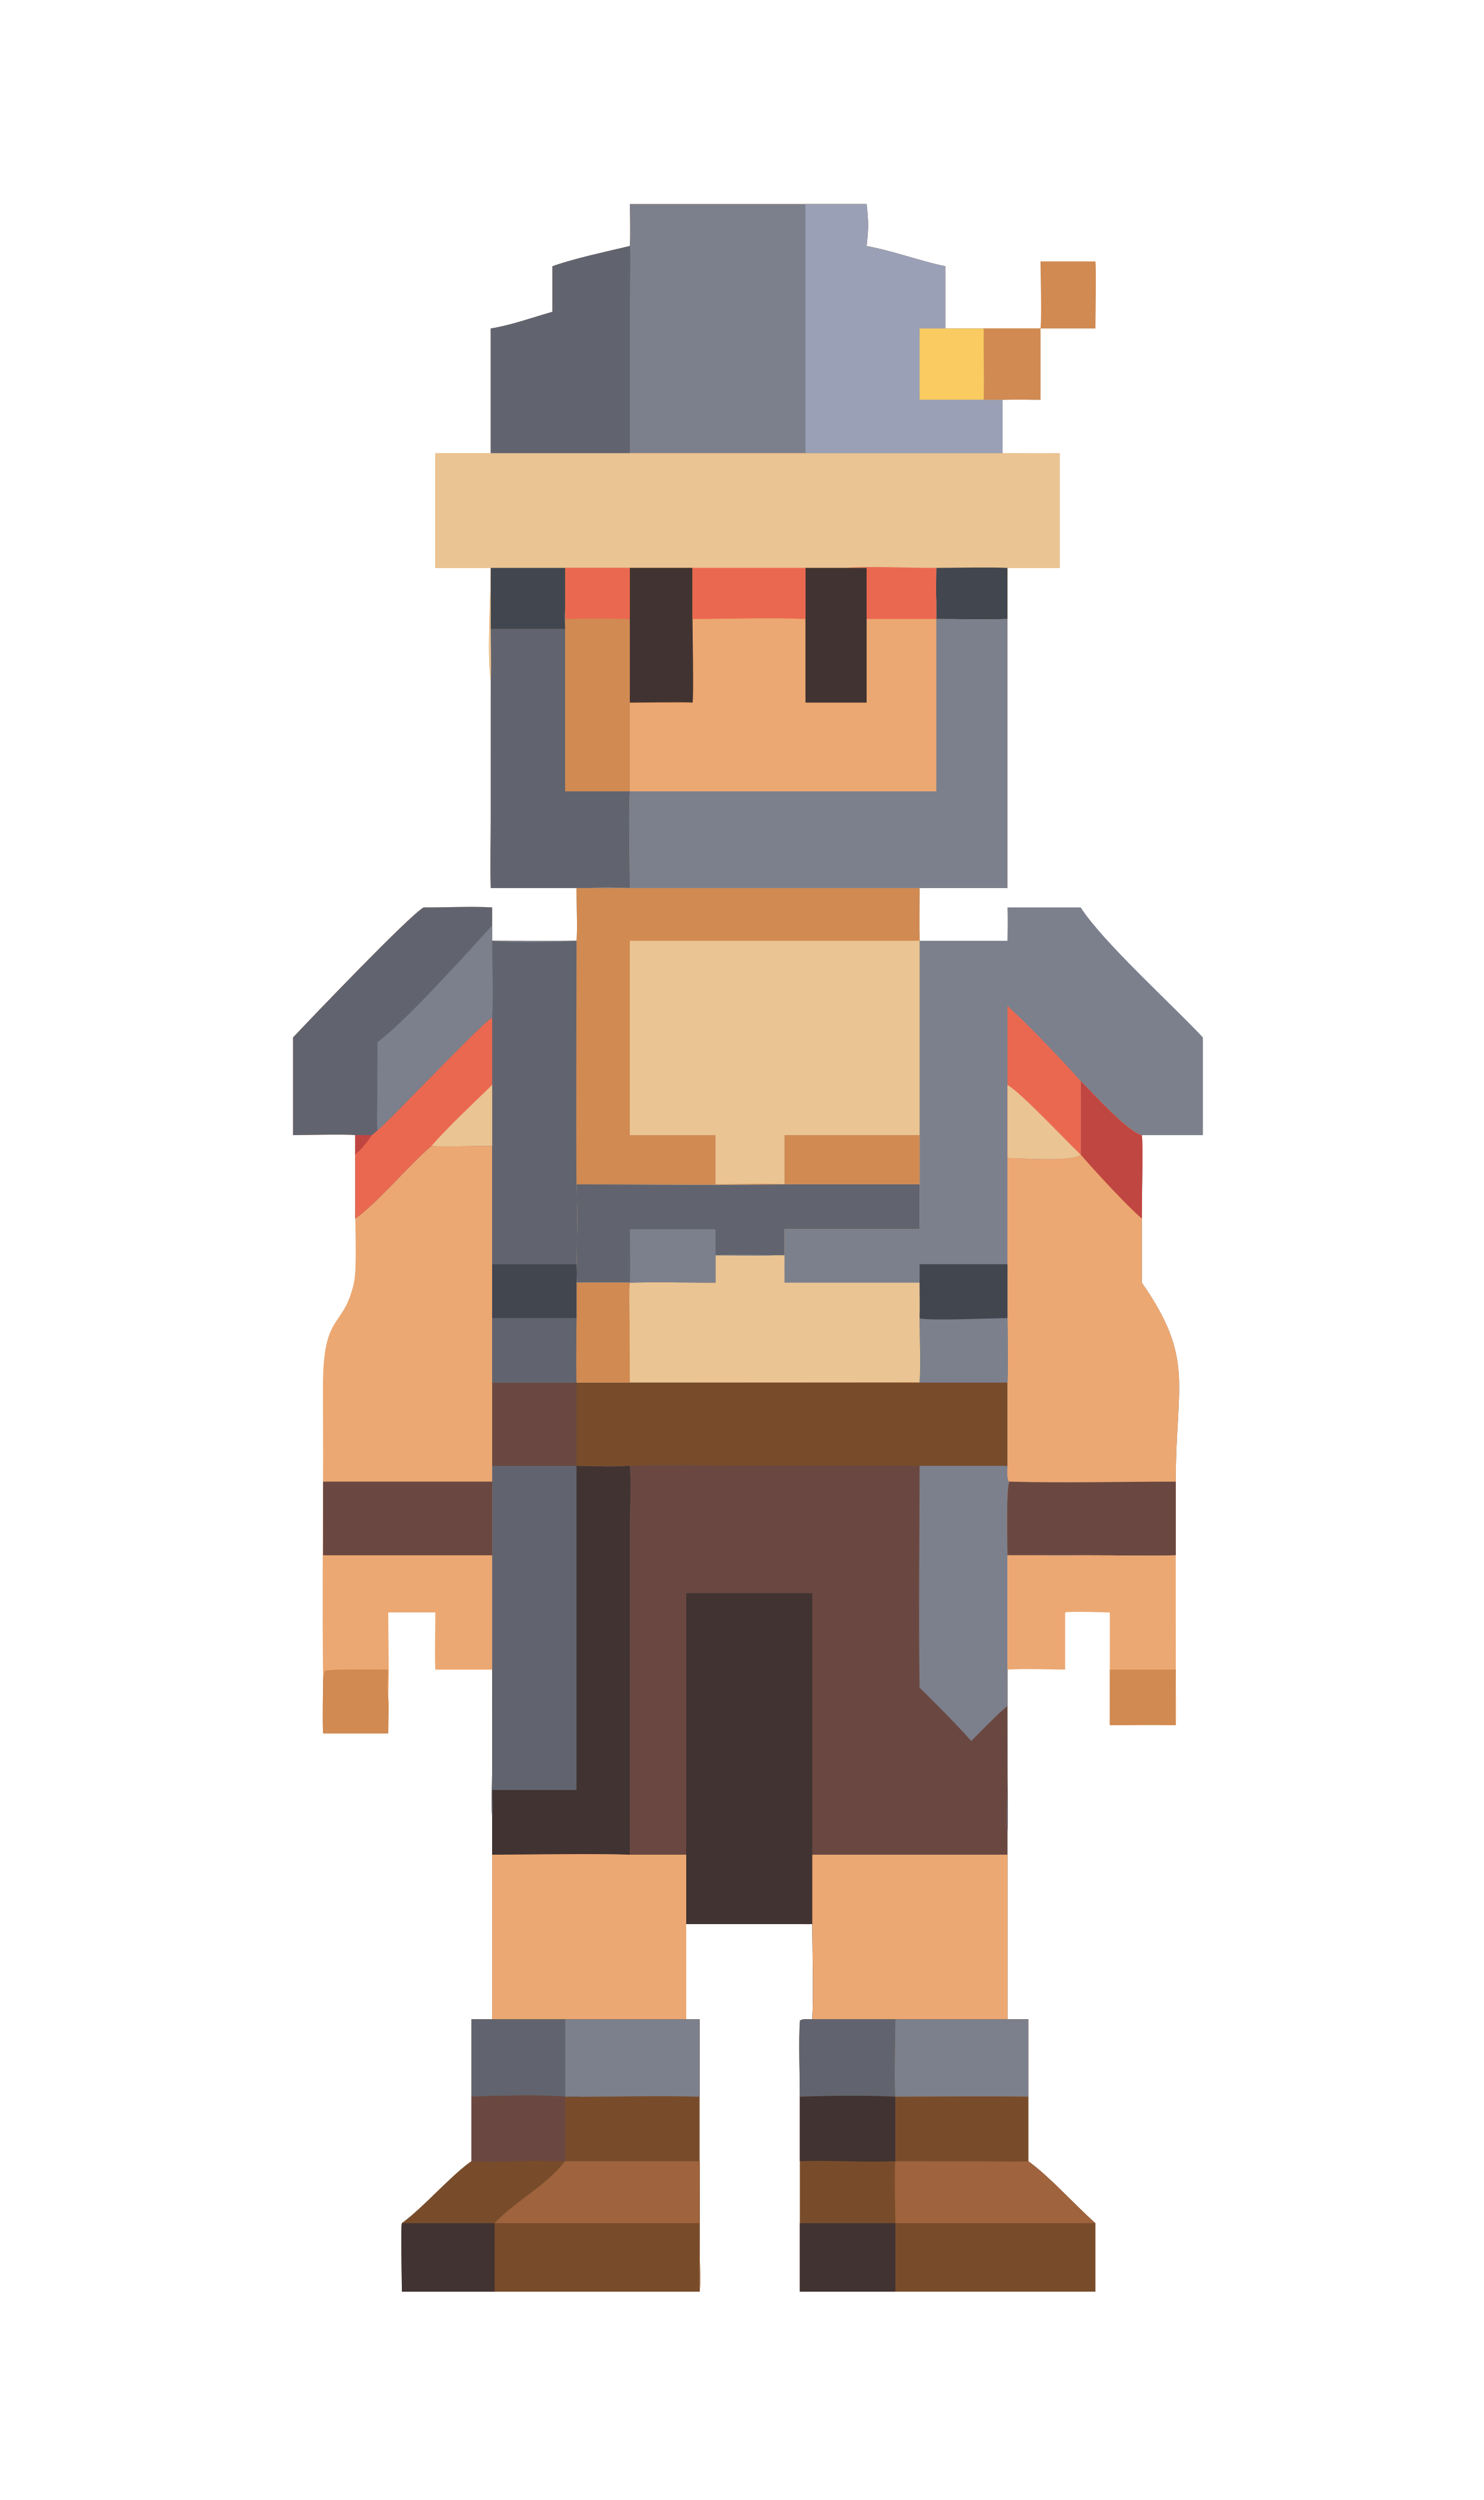 <?xml version="1.0" encoding="utf-8" ?><svg xmlns="http://www.w3.org/2000/svg" xmlns:xlink="http://www.w3.org/1999/xlink" width="38" height="64" viewBox="0 0 38 64"><path fill="#7C808C" transform="scale(0.075 0.075)" d="M202.005 303.162L313.971 303.162C313.96 309.141 313.905 315.191 313.971 321.163L343.968 321.163C344.048 317.254 344.088 313.679 343.968 309.775L368.978 309.775C376.609 321.629 400.236 342.937 410.695 354.151L410.695 387.508L389.852 387.508C390.3 389.886 389.803 411.766 389.852 415.992L389.852 437.865C408.069 463.92 401.418 472.841 401.429 505.785L401.429 530.936C392.055 531.224 381.866 530.924 372.421 530.936C362.969 531.044 353.427 530.957 343.968 530.936L343.968 569.961L343.98 607.397C343.99 612.579 344.232 620.156 343.968 625.177L343.968 633.145L343.968 689.317L305.691 689.317L277.339 689.317C277.789 679.281 277.362 667.122 277.339 656.825C276.044 656.908 274.402 656.841 273.077 656.825L234.284 656.825L234.284 633.145L215.035 633.145C200.255 632.696 183.02 633.142 168.036 633.145L168.036 620.557C167.769 616.057 168.024 608.629 168.026 603.884L168.036 569.961L168.036 530.936L168.036 505.785L168.036 500.394L168.036 471.94L196.826 471.94C196.479 465.953 196.817 456.245 196.826 449.967L196.826 437.865C196.949 435.445 196.982 433.976 196.826 431.568C197.017 423.053 197.2 412.707 196.826 404.312C196.529 376.766 196.868 348.752 196.826 321.163L196.826 321.163C197.204 319.236 196.841 306.157 196.826 303.162L202.005 303.162Z"/><path fill="#6A4841" transform="scale(0.075 0.075)" d="M196.826 471.94L313.971 471.94L343.968 471.94L343.968 500.394C343.95 501.786 343.699 504.672 344.377 505.668L344.653 505.785C343.459 507.265 343.962 527.199 343.968 530.936C353.125 530.934 363.347 530.713 372.421 530.936C362.969 531.044 353.427 530.957 343.968 530.936L343.968 569.961L343.98 607.397C343.99 612.579 344.232 620.156 343.968 625.177L343.968 633.145L343.968 689.317L305.691 689.317L277.339 689.317C277.789 679.281 277.362 667.122 277.339 656.825C276.044 656.908 274.402 656.841 273.077 656.825L234.284 656.825L234.284 633.145L215.035 633.145C200.255 632.696 183.02 633.142 168.036 633.145L168.036 620.557C167.769 616.057 168.024 608.629 168.026 603.884L168.036 569.961L168.036 530.936L168.036 505.785L168.036 500.394L168.036 471.94L196.826 471.94Z"/><path fill="#61646F" transform="scale(0.075 0.075)" d="M168.036 500.394L196.826 500.394C200.564 500.417 210.683 500.899 213.693 500.394L215.035 500.394C215.557 506.755 215.122 512.061 215.063 518.416L215.035 633.145C200.255 632.696 183.02 633.142 168.036 633.145L168.036 620.557C167.769 616.057 168.024 608.629 168.026 603.884L168.036 569.961L168.036 530.936L168.036 505.785L168.036 500.394Z"/><path fill="#413331" transform="scale(0.075 0.075)" d="M213.693 500.394L215.035 500.394C215.557 506.755 215.122 512.061 215.063 518.416L215.035 633.145C200.255 632.696 183.02 633.142 168.036 633.145L168.036 620.557C168.371 618.073 168.118 613.749 168.036 611.067L196.826 611.067L196.826 500.394C200.564 500.417 210.683 500.899 213.693 500.394Z"/><path fill="#784C2B" transform="scale(0.075 0.075)" d="M196.826 471.94L313.971 471.94L343.968 471.94L343.968 500.394L313.971 500.394L254.146 500.388C241.368 500.34 227.783 499.954 215.035 500.394L213.693 500.394C210.683 500.899 200.564 500.417 196.826 500.394L168.036 500.394L168.036 471.94L196.826 471.94Z"/><path fill="#6A4841" transform="scale(0.075 0.075)" d="M168.036 471.94L196.826 471.94L196.826 500.394C202.448 500.42 208.072 500.466 213.693 500.394C210.683 500.899 200.564 500.417 196.826 500.394L168.036 500.394L168.036 471.94Z"/><path fill="#413331" transform="scale(0.075 0.075)" d="M234.284 543.879L277.339 543.879L277.339 633.145L277.339 656.825L273.077 656.825L234.284 656.825L234.284 633.145L234.284 543.879Z"/><path fill="#ECA872" transform="scale(0.075 0.075)" d="M277.339 633.145L343.968 633.145L343.968 689.317L305.691 689.317L277.339 689.317C277.789 679.281 277.362 667.122 277.339 656.825C276.044 656.908 274.402 656.841 273.077 656.825L277.339 656.825L277.339 633.145Z"/><path fill="#7C808C" transform="scale(0.075 0.075)" d="M313.971 500.394L343.968 500.394C343.95 501.786 343.699 504.672 344.377 505.668L344.653 505.785C343.459 507.265 343.962 527.199 343.968 530.936C353.125 530.934 363.347 530.713 372.421 530.936C362.969 531.044 353.427 530.957 343.968 530.936L343.968 569.961L343.98 607.397C343.99 612.579 344.232 620.156 343.968 625.177C343.623 622.84 343.913 614.152 343.932 611.17L343.968 582.33C340.004 585.678 335.395 590.569 331.59 594.316C325.864 587.858 320.067 582.192 313.971 576.109C313.598 551.233 313.97 525.353 313.971 500.394Z"/><path fill="#EAC492" transform="scale(0.075 0.075)" d="M202.005 303.162L313.971 303.162C313.96 309.141 313.905 315.191 313.971 321.163L313.971 387.508L313.971 404.312L267.846 404.312C244.431 404.679 220.309 404.298 196.826 404.312C196.529 376.766 196.868 348.752 196.826 321.163L196.826 321.163C197.204 319.236 196.841 306.157 196.826 303.162L202.005 303.162Z"/><path fill="#D08A52" transform="scale(0.075 0.075)" d="M202.005 303.162L313.971 303.162C313.96 309.141 313.905 315.191 313.971 321.163L215.035 321.163L215.035 387.508L244.285 387.508L244.285 404.312C248.362 404.296 264.296 403.888 267.846 404.312C244.431 404.679 220.309 404.298 196.826 404.312C196.529 376.766 196.868 348.752 196.826 321.163L196.826 321.163C197.204 319.236 196.841 306.157 196.826 303.162L202.005 303.162Z"/><path fill="#D08A52" transform="scale(0.075 0.075)" d="M267.846 387.508L313.971 387.508L313.971 404.312L267.846 404.312L267.846 387.508Z"/><path fill="#ECA872" transform="scale(0.075 0.075)" d="M368.978 369.037C373.34 373.367 384.873 386.223 389.852 387.508C390.3 389.886 389.803 411.766 389.852 415.992L389.852 437.865C408.069 463.92 401.418 472.841 401.429 505.785L401.429 530.936C392.055 531.224 381.866 530.924 372.421 530.936C363.347 530.713 353.125 530.934 343.968 530.936C343.962 527.199 343.459 507.265 344.653 505.785L344.377 505.668C343.699 504.672 343.95 501.786 343.968 500.394L343.968 471.94C344.274 466.062 344.048 455.946 343.968 449.967L343.968 431.568L343.968 395.337C348.118 395.356 366.55 396.773 368.978 394.162L368.978 394.162L368.978 369.037Z"/><path fill="#6A4841" transform="scale(0.075 0.075)" d="M344.653 505.785C362.582 506.31 383.219 505.784 401.429 505.785L401.429 530.936C392.055 531.224 381.866 530.924 372.421 530.936C363.347 530.713 353.125 530.934 343.968 530.936C343.962 527.199 343.459 507.265 344.653 505.785Z"/><path fill="#C04642" transform="scale(0.075 0.075)" d="M368.978 369.037C373.34 373.367 384.873 386.223 389.852 387.508C390.3 389.886 389.803 411.766 389.852 415.992C384.859 411.797 373.211 399.109 368.978 394.162L368.978 394.162L368.978 369.037Z"/><path fill="#EAC492" transform="scale(0.075 0.075)" d="M267.846 404.312L313.971 404.312L313.971 419.632L267.846 419.632L267.846 428.501C267.844 431.588 267.797 434.79 267.846 437.865L313.971 437.865C313.986 441.67 314.122 446.221 313.971 449.967C313.992 455.081 314.388 467.189 313.971 471.94L313.971 471.94L196.826 471.94C196.479 465.953 196.817 456.245 196.826 449.967L196.826 437.865C196.949 435.445 196.982 433.976 196.826 431.568C197.017 423.053 197.2 412.707 196.826 404.312C220.309 404.298 244.431 404.679 267.846 404.312Z"/><path fill="#61646F" transform="scale(0.075 0.075)" d="M267.846 404.312L313.971 404.312L313.971 419.632L267.846 419.632L267.846 428.501L264.51 428.501C257.868 428.709 250.955 428.488 244.285 428.501L244.285 437.865C235.086 437.862 224.111 437.599 215.035 437.865L215.035 437.865L196.826 437.865C196.949 435.445 196.982 433.976 196.826 431.568C197.017 423.053 197.2 412.707 196.826 404.312C220.309 404.298 244.431 404.679 267.846 404.312Z"/><path fill="#7C808C" transform="scale(0.075 0.075)" d="M215.035 419.632L244.285 419.632C244.328 422.551 244.286 425.572 244.285 428.501C247.619 428.18 261.089 428.3 264.51 428.501C257.868 428.709 250.955 428.488 244.285 428.501L244.285 437.865C235.086 437.862 224.111 437.599 215.035 437.865L215.035 437.865C215.318 432.959 215.037 424.797 215.035 419.632Z"/><path fill="#D08A52" transform="scale(0.075 0.075)" d="M215.035 437.865L215.035 437.865C214.704 440.621 214.927 447.281 214.955 450.392L215.035 471.94L304.588 471.874C306.662 471.861 312.297 471.694 313.971 471.94L313.971 471.94L196.826 471.94C196.479 465.953 196.817 456.245 196.826 449.967L196.826 437.865L215.035 437.865Z"/><path fill="#EB6850" transform="scale(0.075 0.075)" d="M343.968 343.38C351.993 350.787 361.69 360.96 368.978 369.037L368.978 394.162L368.978 394.162C366.55 396.773 348.118 395.356 343.968 395.337L343.968 370.357L343.968 343.38Z"/><path fill="#EAC492" transform="scale(0.075 0.075)" d="M343.968 370.357C348.92 373.304 363.467 388.958 368.978 394.162L368.978 394.162C366.55 396.773 348.118 395.356 343.968 395.337L343.968 370.357Z"/><path fill="#7C808C" transform="scale(0.075 0.075)" d="M313.971 449.967C315.799 451.016 339.773 449.961 343.968 449.967C344.048 455.946 344.274 466.062 343.968 471.94L313.971 471.94L313.971 471.94C314.388 467.189 313.992 455.081 313.971 449.967Z"/><path fill="#42464F" transform="scale(0.075 0.075)" d="M313.971 431.568L343.968 431.568L343.968 449.967C339.773 449.961 315.799 451.016 313.971 449.967C314.122 446.221 313.986 441.67 313.971 437.865L313.971 431.568Z"/><path fill="#ECA872" transform="scale(0.075 0.075)" d="M215.035 69.655L274.999 69.655L295.883 69.655C296.575 76.027 296.557 77.669 295.883 83.984C305.453 85.782 313.896 89.064 322.735 90.891L322.735 112.137L335.856 112.137L355.242 112.137L355.242 136.444C350.939 136.422 346.581 136.361 342.284 136.444L342.284 154.723C348.737 154.726 355.37 154.811 361.806 154.723L361.806 193.861L343.968 193.861L343.968 211.314L343.968 303.162L313.971 303.162L202.005 303.162L196.826 303.162L167.551 303.162C167.301 295.931 167.542 286.912 167.544 279.54L167.551 232.066C166.164 223.393 167.555 203.781 167.551 193.861L148.622 193.861L148.622 154.723L167.551 154.723L167.551 112.137C174.589 111.021 181.652 108.419 188.616 106.444L188.616 90.891C195.937 88.258 207.156 85.862 215.035 83.984C215.26 79.524 215.079 74.181 215.035 69.655Z"/><path fill="#7C808C" transform="scale(0.075 0.075)" d="M215.035 69.655L274.999 69.655L295.883 69.655C296.575 76.027 296.557 77.669 295.883 83.984C305.453 85.782 313.896 89.064 322.735 90.891L322.735 112.137L335.856 112.137L355.242 112.137L355.242 136.444C350.939 136.422 346.581 136.361 342.284 136.444L342.284 154.723L274.999 154.723L215.035 154.723L167.551 154.723L167.551 112.137C174.589 111.021 181.652 108.419 188.616 106.444L188.616 90.891C195.937 88.258 207.156 85.862 215.035 83.984C215.26 79.524 215.079 74.181 215.035 69.655Z"/><path fill="#9AA0B5" transform="scale(0.075 0.075)" d="M274.999 69.655L295.883 69.655C296.575 76.027 296.557 77.669 295.883 83.984C305.453 85.782 313.896 89.064 322.735 90.891L322.735 112.137L335.856 112.137L355.242 112.137L355.242 136.444C350.939 136.422 346.581 136.361 342.284 136.444L342.284 154.723L274.999 154.723L274.999 69.655Z"/><path fill="#F9CB61" transform="scale(0.075 0.075)" d="M313.971 112.137L322.735 112.137L335.856 112.137L355.242 112.137L355.242 136.444C350.939 136.422 346.581 136.361 342.284 136.444L335.856 136.444L313.971 136.444L313.971 112.137Z"/><path fill="#D08A52" transform="scale(0.075 0.075)" d="M335.856 112.137L355.242 112.137L355.242 136.444C350.939 136.422 346.581 136.361 342.284 136.444L335.856 136.444C336.016 128.502 335.781 120.154 335.856 112.137Z"/><path fill="#61646F" transform="scale(0.075 0.075)" d="M188.616 90.891C195.937 88.258 207.156 85.862 215.035 83.984C215.368 85.32 215.046 99.689 215.043 102.238L215.035 154.723L167.551 154.723L167.551 112.137C174.589 111.021 181.652 108.419 188.616 106.444L188.616 90.891Z"/><path fill="#EAC492" transform="scale(0.075 0.075)" d="M167.551 154.723L215.035 154.723L274.999 154.723L342.284 154.723C348.737 154.726 355.37 154.811 361.806 154.723L361.806 193.861L343.968 193.861L343.968 211.314C336.333 211.559 327.409 211.322 319.672 211.314L319.672 205.787L319.672 211.314L295.883 211.314L295.883 193.861L288.413 193.861L274.999 193.861L236.428 193.861L215.035 193.861L192.961 193.861L192.961 207.735C192.765 210.134 192.883 212.391 192.961 214.788L167.551 214.788C167.564 219.777 167.815 227.268 167.551 232.066C166.164 223.393 167.555 203.781 167.551 193.861L148.622 193.861L148.622 154.723L167.551 154.723Z"/><path fill="#42464F" transform="scale(0.075 0.075)" d="M167.551 193.861L192.961 193.861L192.961 207.735C192.765 210.134 192.883 212.391 192.961 214.788L167.551 214.788L167.551 193.861Z"/><path fill="#42464F" transform="scale(0.075 0.075)" d="M319.672 193.861C327.139 193.853 336.681 193.553 343.968 193.861L343.968 211.314C336.333 211.559 327.409 211.322 319.672 211.314L319.672 205.787C319.507 201.917 319.627 197.758 319.672 193.861Z"/><path fill="#EB6850" transform="scale(0.075 0.075)" d="M288.413 193.861C296.143 193.209 311.197 193.902 319.672 193.861C319.627 197.758 319.507 201.917 319.672 205.787L319.672 211.314L295.883 211.314L295.883 193.861L288.413 193.861Z"/><path fill="#7C808C" transform="scale(0.075 0.075)" d="M319.672 205.787L319.672 211.314C327.409 211.322 336.333 211.559 343.968 211.314L343.968 303.162L313.971 303.162L202.005 303.162C206.21 302.752 210.79 303.006 215.035 303.162C215.049 293.199 214.527 279.592 215.035 270.144L319.672 270.144L319.672 211.314L319.672 205.787Z"/><path fill="#61646F" transform="scale(0.075 0.075)" d="M192.961 214.788C192.883 212.391 192.765 210.134 192.961 207.735L192.961 211.314L192.961 270.144L215.035 270.144C214.527 279.592 215.049 293.199 215.035 303.162C210.79 303.006 206.21 302.752 202.005 303.162L196.826 303.162L167.551 303.162C167.301 295.931 167.542 286.912 167.544 279.54L167.551 232.066C167.815 227.268 167.564 219.777 167.551 214.788L192.961 214.788Z"/><path fill="#D08A52" transform="scale(0.075 0.075)" d="M192.961 193.861L215.035 193.861L236.428 193.861L236.428 211.314C236.428 214.624 236.901 239.247 236.428 239.856C229.447 240.04 222.05 239.893 215.035 239.856L215.035 270.144L192.961 270.144L192.961 211.314L192.961 207.735L192.961 193.861Z"/><path fill="#413331" transform="scale(0.075 0.075)" d="M215.035 193.861L236.428 193.861L236.428 211.314C236.428 214.624 236.901 239.247 236.428 239.856C234.445 239.528 217.973 239.844 215.035 239.856L215.035 211.314L215.035 193.861Z"/><path fill="#EB6850" transform="scale(0.075 0.075)" d="M192.961 193.861L215.035 193.861L215.035 211.314C208.578 211.106 199.374 211.104 192.961 211.314L192.961 207.735L192.961 193.861Z"/><path fill="#413331" transform="scale(0.075 0.075)" d="M288.413 193.861L295.883 193.861L295.883 211.314L295.883 239.856L274.999 239.856L274.999 211.314L274.999 193.861L288.413 193.861Z"/><path fill="#EB6850" transform="scale(0.075 0.075)" d="M236.428 193.861L274.999 193.861L274.999 211.314C264.098 210.757 247.761 211.306 236.428 211.314L236.428 193.861Z"/><path fill="#ECA872" transform="scale(0.075 0.075)" d="M144.614 309.775C152.041 309.838 160.897 309.305 168.036 309.775L168.036 315.906L168.036 321.163C177.588 321.169 187.288 321.265 196.826 321.163L196.826 321.163C196.868 348.752 196.529 376.766 196.826 404.312C197.2 412.707 197.017 423.053 196.826 431.568C196.982 433.976 196.949 435.445 196.826 437.865L196.826 449.967C196.817 456.245 196.479 465.953 196.826 471.94L168.036 471.94L168.036 500.394L168.036 505.785L168.036 530.936L168.036 569.961L148.622 569.961C148.348 563.572 148.653 556.871 148.622 550.442L132.556 550.442C132.563 559.247 132.892 570.823 132.556 579.422C132.773 582.592 132.567 588.378 132.556 591.747L110.306 591.747C110.039 586.354 110.29 578.735 110.306 573.179C110 548.288 110.267 522.782 110.312 497.856L110.259 473.67C110.202 447.429 117.244 454.031 120.833 437.921C121.819 433.492 121.33 421.062 121.3 415.992L121.3 394.162L121.3 387.508C117.999 387.117 103.888 387.489 100.044 387.508L100.044 354.151C105.439 348.42 139.633 312.603 144.614 309.775Z"/><path fill="#61646F" transform="scale(0.075 0.075)" d="M144.614 309.775C152.041 309.838 160.897 309.305 168.036 309.775L168.036 315.906L168.036 321.163C177.588 321.169 187.288 321.265 196.826 321.163L196.826 321.163C196.868 348.752 196.529 376.766 196.826 404.312C197.2 412.707 197.017 423.053 196.826 431.568C196.982 433.976 196.949 435.445 196.826 437.865L196.826 449.967C196.817 456.245 196.479 465.953 196.826 471.94L168.036 471.94L168.036 449.967L168.036 431.568L168.036 391.236C161.392 391.097 153.746 391.61 147.249 391.236C139.535 397.793 128.989 410.563 121.3 415.992L121.3 394.162L121.3 387.508C117.999 387.117 103.888 387.489 100.044 387.508L100.044 354.151C105.439 348.42 139.633 312.603 144.614 309.775Z"/><path fill="#61646F" transform="scale(0.075 0.075)" d="M168.036 321.163C173.575 321.894 191.372 321.626 196.826 321.163C196.868 348.752 196.529 376.766 196.826 404.312C197.2 412.707 197.017 423.053 196.826 431.568C196.982 433.976 196.949 435.445 196.826 437.865L196.826 449.967C196.817 456.245 196.479 465.953 196.826 471.94L168.036 471.94L168.036 449.967L168.036 431.568L168.036 391.236L168.036 370.357L168.036 347.414C168.445 340.331 168.052 328.636 168.036 321.163Z"/><path fill="#61646F" transform="scale(0.075 0.075)" d="M168.036 449.967L196.826 449.967C196.817 456.245 196.479 465.953 196.826 471.94L168.036 471.94L168.036 449.967Z"/><path fill="#42464F" transform="scale(0.075 0.075)" d="M196.826 431.568C196.982 433.976 196.949 435.445 196.826 437.865L196.826 449.967L168.036 449.967L168.036 431.568L196.826 431.568Z"/><path fill="#EB6850" transform="scale(0.075 0.075)" d="M128.877 385.885C134.511 381.008 165.518 348.163 168.036 347.414L168.036 370.357L168.036 391.236C161.392 391.097 153.746 391.61 147.249 391.236C139.535 397.793 128.989 410.563 121.3 415.992L121.3 394.162L121.3 387.508L126.981 387.508L128.877 385.885Z"/><path fill="#EAC492" transform="scale(0.075 0.075)" d="M147.249 391.236C153.055 384.602 161.68 376.558 168.036 370.357L168.036 391.236C161.392 391.097 153.746 391.61 147.249 391.236Z"/><path fill="#C04642" transform="scale(0.075 0.075)" d="M121.3 387.508L126.981 387.508C125.062 390.337 123.847 391.789 121.3 394.162L121.3 387.508Z"/><path fill="#7C808C" transform="scale(0.075 0.075)" d="M168.036 315.906L168.036 321.163C177.588 321.169 187.288 321.265 196.826 321.163L196.826 321.163C191.372 321.626 173.575 321.894 168.036 321.163C168.052 328.636 168.445 340.331 168.036 347.414C165.518 348.163 134.511 381.008 128.877 385.885C128.605 383.573 128.799 378.162 128.814 375.577L128.877 355.745C137.988 349.213 159.799 325.007 168.036 315.906Z"/><path fill="#6A4841" transform="scale(0.075 0.075)" d="M110.306 505.785L168.036 505.785L168.036 530.936L110.306 530.936L110.306 505.785Z"/><path fill="#D08A52" transform="scale(0.075 0.075)" d="M110.306 573.179L110.833 570.407C112.349 569.664 129.445 569.95 132.556 569.961C132.407 573.024 132.084 576.426 132.556 579.422C132.773 582.592 132.567 588.378 132.556 591.747L110.306 591.747C110.039 586.354 110.29 578.735 110.306 573.179Z"/><path fill="#784C2B" transform="scale(0.075 0.075)" d="M168.036 633.145C183.02 633.142 200.255 632.696 215.035 633.145L234.284 633.145L234.284 656.825L234.284 689.317L238.86 689.317L238.86 715.775L238.86 737.778L238.895 768.525C238.905 771.113 239.179 780.274 238.86 782.307L168.873 782.307L137.219 782.307C137.249 779.193 136.828 760.705 137.219 758.934C144.913 753.29 153.876 742.714 160.97 737.778L160.97 715.775L160.97 689.317L168.036 689.317L168.036 633.145Z"/><path fill="#784C2B" transform="scale(0.075 0.075)" d="M192.961 737.778L238.86 737.778L238.895 768.525C238.905 771.113 239.179 780.274 238.86 782.307L168.873 782.307L137.219 782.307C137.249 779.193 136.828 760.705 137.219 758.934C144.913 753.29 153.876 742.714 160.97 737.778C166.289 738.147 172.116 738.03 177.458 737.778C182.823 738.384 187.571 738.281 192.961 737.778Z"/><path fill="#9F633D" transform="scale(0.075 0.075)" d="M192.961 737.778L238.86 737.778L238.895 768.525C238.905 771.113 239.179 780.274 238.86 782.307C238.522 780.759 238.855 761.813 238.86 758.934L168.873 758.934C175.878 751.38 186.282 746.339 192.961 737.778Z"/><path fill="#413331" transform="scale(0.075 0.075)" d="M137.219 758.934L168.873 758.934L168.873 782.307L137.219 782.307C137.249 779.193 136.828 760.705 137.219 758.934Z"/><path fill="#ECA872" transform="scale(0.075 0.075)" d="M168.036 633.145C183.02 633.142 200.255 632.696 215.035 633.145L234.284 633.145L234.284 656.825L234.284 689.317L192.961 689.317L168.036 689.317L168.036 633.145Z"/><path fill="#7C808C" transform="scale(0.075 0.075)" d="M234.284 689.317L238.86 689.317L238.86 715.775C226.147 715.372 211.157 715.77 198.258 715.775C196.922 715.656 194.396 715.757 192.961 715.775L192.961 689.317L234.284 689.317Z"/><path fill="#61646F" transform="scale(0.075 0.075)" d="M168.036 689.317L192.961 689.317L192.961 715.775C194.396 715.757 196.922 715.656 198.258 715.775C196.575 715.87 194.665 715.8 192.961 715.775C185.831 714.982 168.223 715.414 160.97 715.775L160.97 689.317L168.036 689.317Z"/><path fill="#6A4841" transform="scale(0.075 0.075)" d="M160.97 715.775C168.223 715.414 185.831 714.982 192.961 715.775L192.961 737.778C189.889 737.753 180.008 737.487 177.458 737.778C172.116 738.03 166.289 738.147 160.97 737.778L160.97 715.775Z"/><path fill="#784C2B" transform="scale(0.075 0.075)" d="M343.968 689.317L351.068 689.317L351.068 715.775L351.068 737.778C358.452 743.084 366.739 752.504 374.002 758.934L374.002 782.307L305.691 782.307L273.077 782.307L273.077 758.934L273.077 737.778L273.077 715.775C273.093 709.443 272.593 695.391 273.144 689.722C274.339 689.071 275.901 689.289 277.339 689.317L305.691 689.317L343.968 689.317Z"/><path fill="#9F633D" transform="scale(0.075 0.075)" d="M343.968 689.317L351.068 689.317L351.068 715.775L351.068 737.778C358.452 743.084 366.739 752.504 374.002 758.934L305.691 758.934C305.702 754.895 305.255 741.062 305.691 737.778L305.691 737.778L305.691 715.775L305.691 715.775C305.146 714.144 305.685 692.894 305.691 689.317L343.968 689.317Z"/><path fill="#7C808C" transform="scale(0.075 0.075)" d="M343.968 689.317L351.068 689.317L351.068 715.775C336.098 715.555 320.694 715.755 305.691 715.775C305.146 714.144 305.685 692.894 305.691 689.317L343.968 689.317Z"/><path fill="#784C2B" transform="scale(0.075 0.075)" d="M305.691 715.775C320.694 715.755 336.098 715.555 351.068 715.775L351.068 737.778C349.601 738.014 339.227 737.833 337.239 737.825L305.691 737.778L305.691 737.778L305.691 715.775L305.691 715.775Z"/><path fill="#61646F" transform="scale(0.075 0.075)" d="M277.339 689.317L305.691 689.317C305.685 692.894 305.146 714.144 305.691 715.775L305.691 715.775C294.973 715.25 283.786 715.39 273.077 715.775C273.093 709.443 272.593 695.391 273.144 689.722C274.339 689.071 275.901 689.289 277.339 689.317Z"/><path fill="#413331" transform="scale(0.075 0.075)" d="M273.077 758.934L305.691 758.934L305.691 782.307L273.077 782.307L273.077 758.934Z"/><path fill="#413331" transform="scale(0.075 0.075)" d="M273.077 715.775C283.786 715.39 294.973 715.25 305.691 715.775L305.691 737.778C295.297 738.248 283.718 737.385 273.077 737.778L273.077 715.775Z"/><path fill="#ECA872" transform="scale(0.075 0.075)" d="M372.421 530.936C381.866 530.924 392.055 531.224 401.429 530.936L401.447 573.327C401.45 575.526 401.673 587.702 401.429 588.936C394.05 588.794 386.304 588.913 378.908 588.936L378.908 569.961L378.908 550.442C376.087 550.428 365.511 550.001 363.663 550.442L363.663 569.961C357.687 569.906 349.683 569.596 343.968 569.961L343.968 530.936C353.427 530.957 362.969 531.044 372.421 530.936Z"/><path fill="#D08A52" transform="scale(0.075 0.075)" d="M378.908 569.961L401.429 569.961C401.415 572.537 401.104 587.572 401.429 588.936C394.05 588.794 386.304 588.913 378.908 588.936L378.908 569.961Z"/><path fill="#D08A52" transform="scale(0.075 0.075)" d="M355.242 89.238L374.002 89.238C374.316 90.987 374.01 109.324 374.002 112.137L355.242 112.137C355.689 107.706 355.259 94.201 355.242 89.238Z"/></svg>